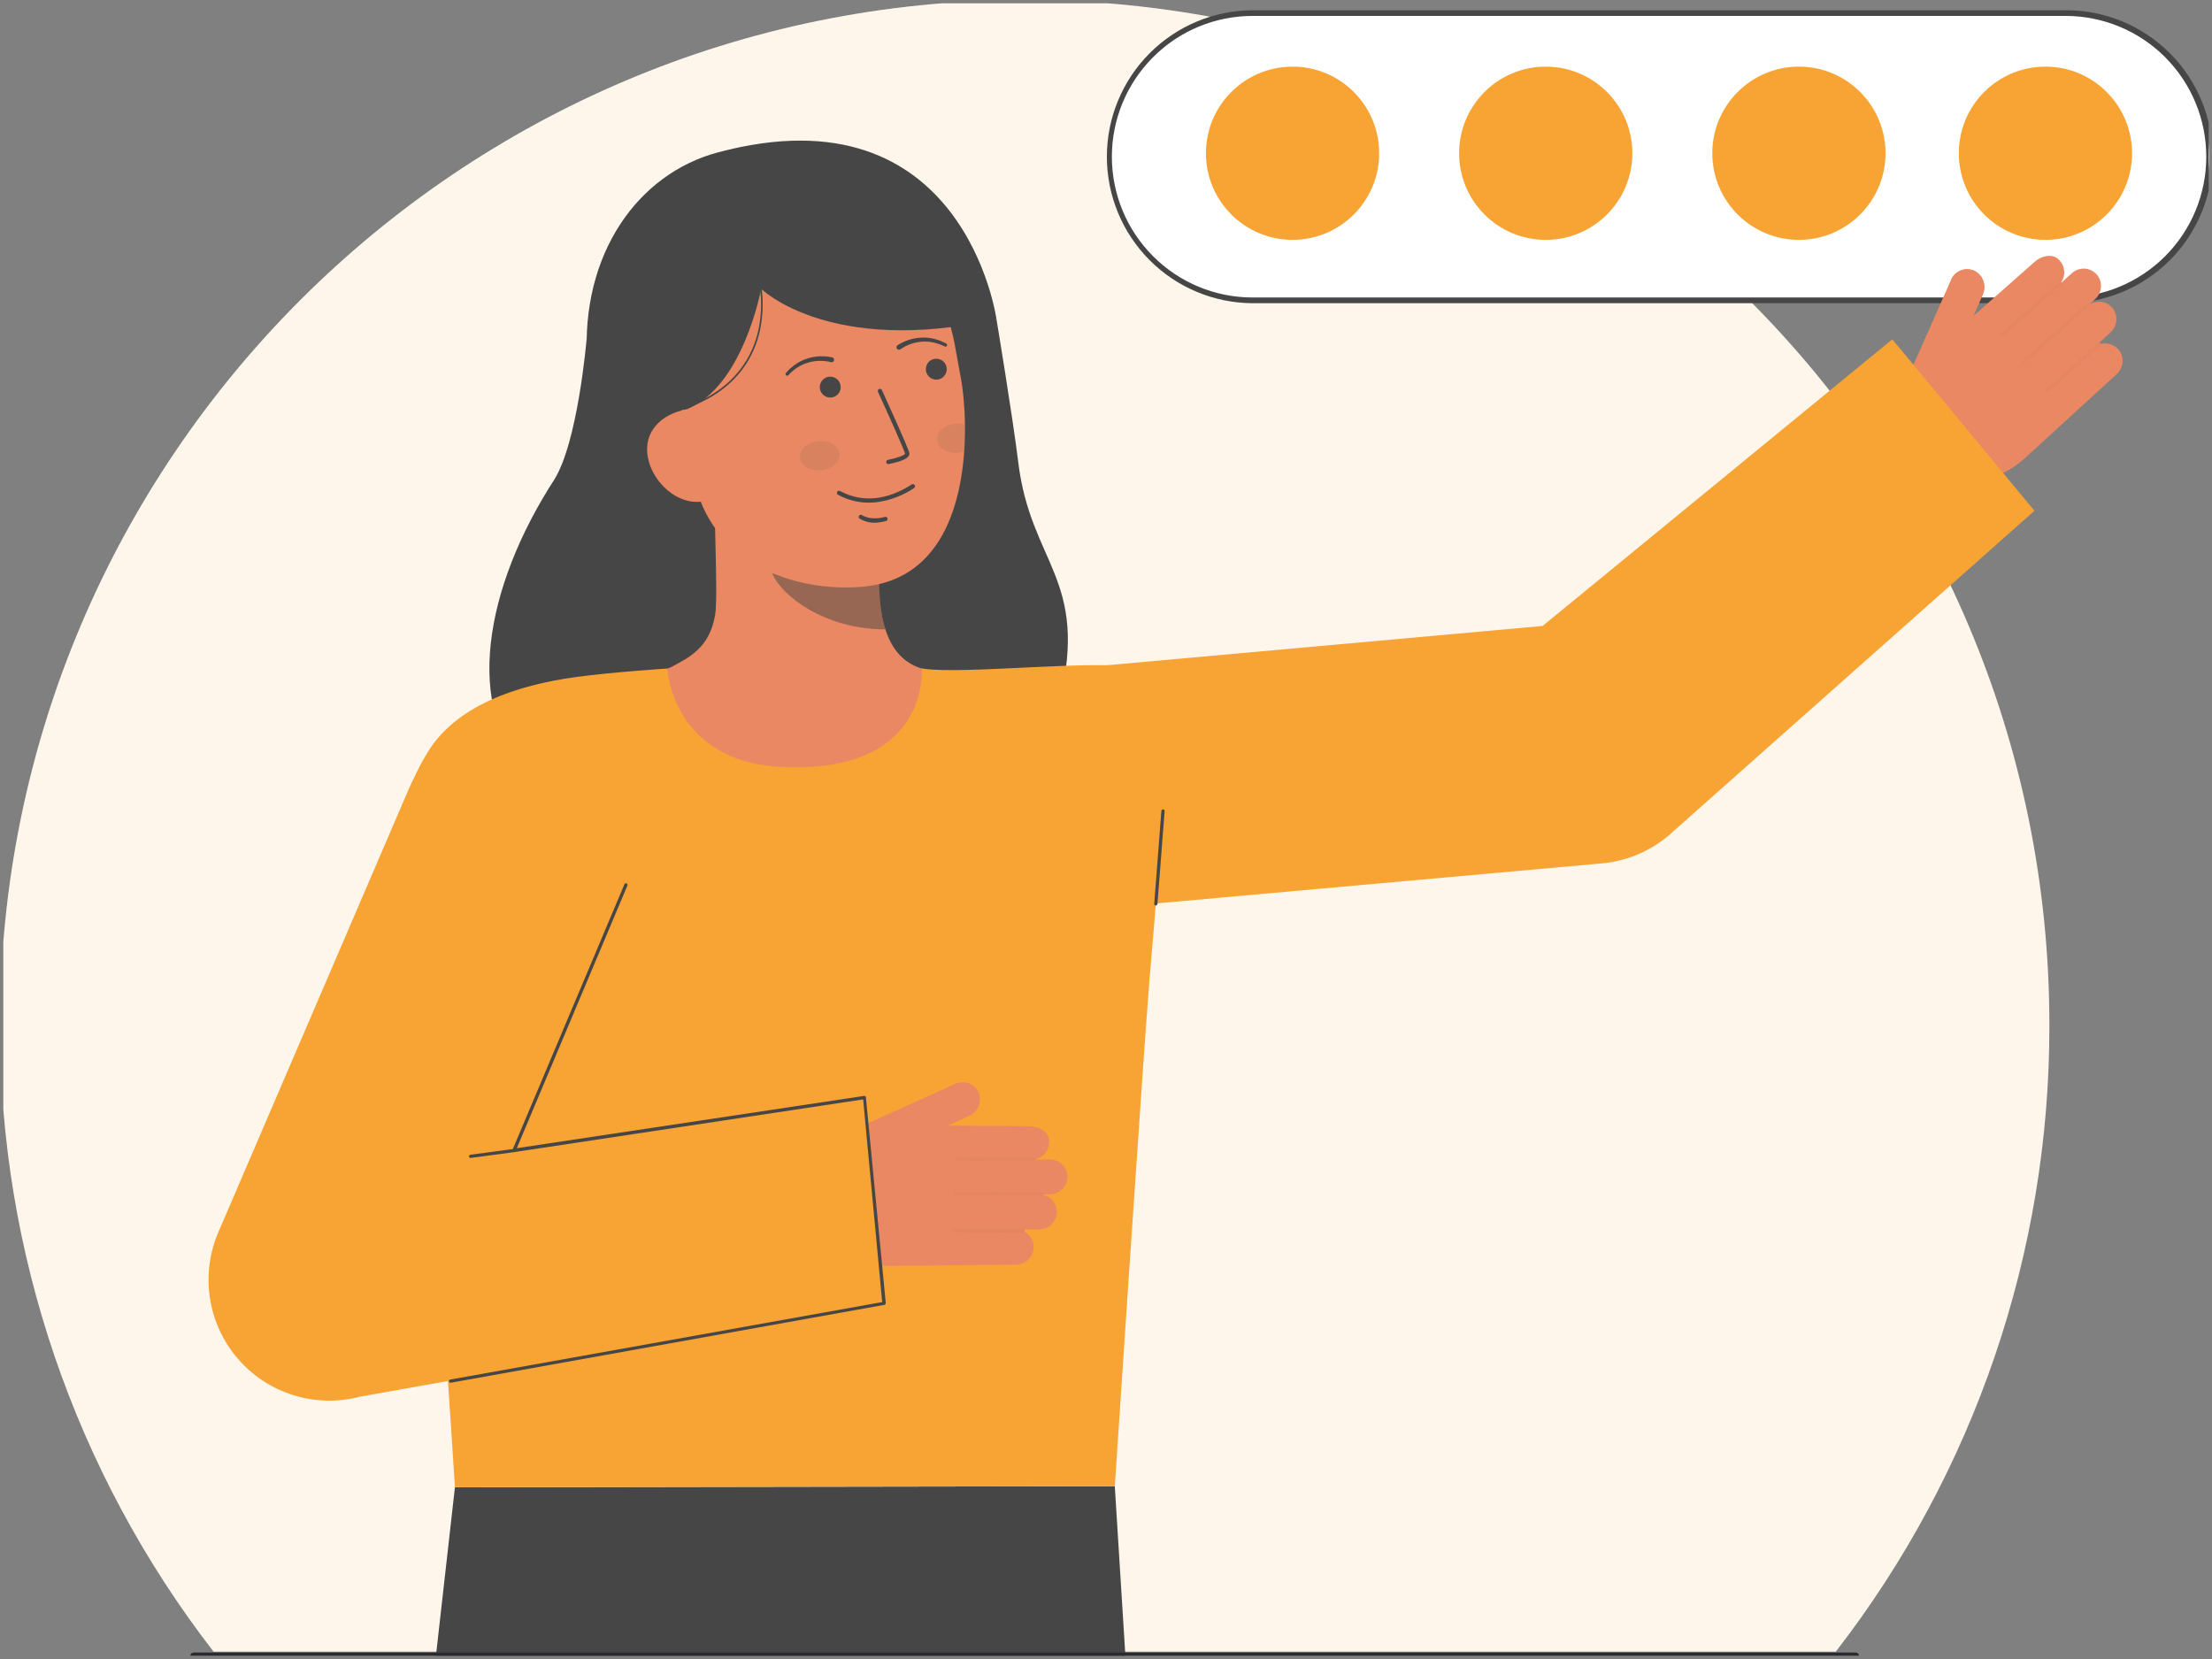 <svg width="332" height="249" viewBox="0 0 332 249" fill="none" xmlns="http://www.w3.org/2000/svg" xmlns:xlink="http://www.w3.org/1999/xlink">
    <rect x="0" y="0" width="332" height="249" fill="#808080" stroke="none"/>
    <desc>
        Created with Pixso.
    </desc>
    <defs>
        <clipPath id="clip204_1044">
            <rect id="Rating" rx="0" width="331" height="248" transform="translate(0.5 0.5)" fill="white" fill-opacity="0"/>
        </clipPath>
    </defs>
    <rect id="Rating" rx="0" width="331" height="248" transform="translate(0.5 0.5)" fill="#FFFFFF" fill-opacity="0"/>
    <g clip-path="url(#clip204_1044)">
        <path id="Vector" d="M307.59 153.86C307.65 187.89 296.37 220.98 275.54 247.89L32.05 247.89C11.22 220.98 -0.06 187.89 -9.16e-5 153.86C-9.16e-5 68.88 68.86 0 153.8 0C238.74 0 307.59 68.88 307.59 153.86Z" fill="#FFFFFF" fill-opacity="1" fill-rule="nonzero"/>
        <g opacity="0.1">
            <path id="Vector" d="M307.59 153.86C307.65 187.89 296.37 220.98 275.54 247.89L32.05 247.89C11.22 220.98 -0.06 187.89 -9.16e-5 153.86C-9.16e-5 68.88 68.86 0 153.8 0C238.74 0 307.59 68.88 307.59 153.86Z" fill="#F8A435" fill-opacity="1" fill-rule="nonzero"/>
        </g>
        <path id="Vector" d="M188 1.96L310.02 1.96C321.92 1.96 331.57 11.61 331.57 23.52L331.57 23.52C331.57 35.43 321.92 45.08 310.02 45.08L188 45.08C176.1 45.08 166.46 35.43 166.46 23.52L166.46 23.52C166.46 11.61 176.1 1.96 188 1.96Z" fill="#FFFFFF" fill-opacity="1" fill-rule="evenodd"/>
        <path id="Vector" d="M310.02 45.51L188 45.51C182.19 45.48 176.63 43.15 172.53 39.03C168.43 34.91 166.13 29.33 166.13 23.52C166.13 17.71 168.43 12.13 172.53 8.01C176.63 3.89 182.19 1.56 188 1.54L310.02 1.54C312.92 1.52 315.78 2.08 318.46 3.18C321.14 4.28 323.57 5.9 325.63 7.94C327.68 9.98 329.31 12.41 330.42 15.08C331.53 17.76 332.1 20.63 332.1 23.52C332.1 26.42 331.53 29.28 330.42 31.96C329.31 34.63 327.68 37.06 325.63 39.1C323.57 41.15 321.14 42.76 318.46 43.86C315.78 44.96 312.92 45.52 310.02 45.51ZM188 2.39C182.4 2.39 177.03 4.61 173.07 8.58C169.11 12.54 166.88 17.92 166.88 23.52C166.88 29.13 169.11 34.5 173.07 38.46C177.03 42.43 182.4 44.65 188 44.65L310.02 44.65C315.62 44.65 321 42.43 324.96 38.46C328.92 34.5 331.14 29.13 331.14 23.52C331.14 17.92 328.92 12.54 324.96 8.58C321 4.61 315.62 2.39 310.02 2.39L188 2.39Z" fill="#474646" fill-opacity="1" fill-rule="nonzero"/>
        <path id="Vector" d="M88.04 50.93C88.04 50.93 86.73 66.49 83.13 72.08C72.75 88.17 69.51 106.42 79.44 116.16C89.37 125.9 153.77 127.18 159.04 105.27C163.48 86.83 154.7 84.68 152.83 69.37C151.98 62.44 149.56 47.9 149.56 47.9L88.04 50.93Z" fill="#474646" fill-opacity="1" fill-rule="nonzero"/>
        <path id="sk" d="M143 101.52C142.89 101.5 141.66 121.99 117.87 120.2C101.4 118.97 95.53 101.49 95.15 101.49C96.93 101.11 99.92 100.56 100.7 100.14C103.3 98.75 106.51 97.3 107.34 92.26C107.83 89.36 107.01 74.5 107.26 71.56L132.53 77.2C132.18 83.41 129.71 97.79 138.37 100.34C139.82 100.76 141.37 101.15 143 101.52Z" fill="#E98862" fill-opacity="1" fill-rule="nonzero"/>
        <g opacity="0.5">
            <path id="sh" d="M132.89 94.46C132.5 93.19 132.24 91.87 132.13 90.54C131.85 87.5 131.91 84.44 132.3 81.41C127.16 80.72 122.32 78.59 118.33 75.29C117.86 77.02 115.28 84.6 115.99 86.25C117.34 89.36 123.69 94.46 132.89 94.46Z" fill="#474646" fill-opacity="1" fill-rule="nonzero"/>
        </g>
        <path id="Vector" d="M129.29 88.08C119.31 88.87 106.49 84.65 104.05 71.33L101.86 59.31C99.42 45.98 104.44 33.91 116.98 31.61C129.52 29.32 140.86 38.4 143.3 51.72L144.27 57.05C145.21 62.16 147.1 86.67 129.29 88.08Z" fill="#E98862" fill-opacity="1" fill-rule="nonzero"/>
        <path id="Vector" d="M133.37 69.65L133.39 69.65C133.9 69.55 134.4 69.43 134.89 69.28C135.63 69.04 136.6 68.66 136.48 67.99C136.34 67.23 132.76 59.42 132.36 58.53C132.32 58.46 132.25 58.4 132.17 58.37C132.1 58.35 132.01 58.35 131.93 58.39C131.86 58.42 131.8 58.48 131.77 58.56C131.74 58.64 131.74 58.72 131.77 58.8C133.3 62.13 135.75 67.6 135.85 68.11C135.76 68.34 134.53 68.78 133.28 69.02C133.19 69.03 133.12 69.08 133.07 69.15C133.03 69.21 133.01 69.3 133.02 69.38C133.03 69.46 133.07 69.53 133.14 69.58C133.2 69.64 133.28 69.66 133.37 69.65Z" fill="#474646" fill-opacity="1" fill-rule="nonzero"/>
        <path id="Vector" d="M131.48 75.39C133.52 75.13 135.48 74.4 137.19 73.26C137.26 73.21 137.31 73.14 137.33 73.05C137.35 72.97 137.33 72.88 137.28 72.81C137.24 72.74 137.17 72.69 137.08 72.67C137 72.65 136.91 72.67 136.84 72.71C133.14 75.09 129.47 75.46 126.24 73.77C126.17 73.74 126.11 73.71 126.04 73.68C125.96 73.65 125.87 73.65 125.79 73.69C125.71 73.72 125.65 73.79 125.63 73.87C125.6 73.95 125.6 74.04 125.64 74.11C125.67 74.19 125.74 74.25 125.82 74.28C125.84 74.29 125.88 74.31 125.94 74.35C127.64 75.24 129.57 75.6 131.48 75.39Z" fill="#474646" fill-opacity="1" fill-rule="nonzero"/>
        <path id="Vector" d="M91.81 63.43L103.05 61.44C111.57 58.05 114.24 43.34 114.24 43.34C114.24 43.34 124.5 53.47 149.56 47.9C149.56 47.9 144.76 12.95 107.72 22.88C95.78 26.08 87.15 38.05 88.12 54.12C88.79 65.38 91.81 63.43 91.81 63.43Z" fill="#474646" fill-opacity="1" fill-rule="nonzero"/>
        <path id="Vector" d="M105.57 75.24C101.76 75.94 97.93 72.43 97.23 68.62C96.53 64.8 99.24 62.14 103.05 61.44L105.48 63.63L108.85 74.64L105.57 75.24Z" fill="#E98862" fill-opacity="1" fill-rule="nonzero"/>
        <path id="Vector" d="M135.16 52.41C136.12 51.75 137.24 51.36 138.4 51.28C138.98 51.24 139.57 51.28 140.14 51.41C140.71 51.54 141.27 51.74 141.8 52L141.81 52.01C141.87 52.04 141.94 52.04 142 52.02C142.06 52 142.11 51.95 142.13 51.89C142.16 51.84 142.17 51.77 142.15 51.71C142.13 51.65 142.08 51.6 142.03 51.57C141.47 51.26 140.88 51.03 140.26 50.87C139.64 50.71 139 50.64 138.36 50.67C137.07 50.71 135.81 51.11 134.72 51.81C134.68 51.84 134.64 51.87 134.61 51.91C134.59 51.95 134.57 52 134.56 52.05C134.55 52.09 134.55 52.14 134.56 52.19C134.57 52.24 134.58 52.28 134.61 52.32C134.64 52.36 134.67 52.4 134.71 52.43C134.75 52.45 134.8 52.47 134.85 52.48C134.89 52.49 134.94 52.49 134.99 52.48C135.04 52.47 135.08 52.46 135.12 52.43L135.13 52.42L135.16 52.41Z" fill="#474646" fill-opacity="1" fill-rule="nonzero"/>
        <path id="Vector" d="M124.9 53.64C123.63 53.36 122.32 53.43 121.08 53.84C120.47 54.04 119.9 54.33 119.37 54.7C118.85 55.06 118.38 55.49 117.97 55.97C117.94 55.99 117.93 56.02 117.92 56.05C117.9 56.08 117.9 56.11 117.9 56.15C117.9 56.21 117.93 56.27 117.98 56.32C118.02 56.36 118.09 56.39 118.15 56.39C118.22 56.38 118.28 56.36 118.32 56.31L118.34 56.3C118.74 55.86 119.19 55.48 119.68 55.16C120.17 54.84 120.71 54.59 121.27 54.43C122.39 54.1 123.57 54.07 124.7 54.35L124.73 54.36C124.82 54.38 124.92 54.37 125.01 54.32C125.09 54.27 125.15 54.19 125.18 54.09C125.2 54 125.19 53.9 125.14 53.81C125.09 53.73 125.01 53.67 124.91 53.64L124.9 53.64Z" fill="#474646" fill-opacity="1" fill-rule="nonzero"/>
        <path id="Vector" d="M131.89 78.41C132.26 78.37 132.63 78.3 132.99 78.2C133.07 78.17 133.14 78.12 133.18 78.04C133.22 77.97 133.23 77.88 133.21 77.8C133.19 77.72 133.13 77.65 133.06 77.61C132.98 77.57 132.89 77.55 132.81 77.58C130.66 78.18 129.44 77.36 129.39 77.32C129.32 77.27 129.23 77.25 129.15 77.26C129.06 77.28 128.99 77.33 128.94 77.4C128.89 77.47 128.87 77.55 128.88 77.64C128.9 77.72 128.94 77.79 129.01 77.84C129.88 78.36 130.9 78.56 131.89 78.41Z" fill="#474646" fill-opacity="1" fill-rule="nonzero"/>
        <path id="Vector" d="M103.06 61.26C110.64 58.59 113.23 53.43 114.07 49.57C114.61 47 114.61 44.34 114.07 41.77L113.83 41.83C114.37 44.37 114.37 46.99 113.83 49.53C113 53.32 110.45 58.4 102.98 61.03L103.06 61.26Z" fill="#474646" fill-opacity="1" fill-rule="nonzero"/>
        <g opacity="0.1">
            <path id="Vector" d="M126.02 68.08C126.14 69.29 124.91 70.4 123.27 70.57C121.62 70.74 120.19 69.89 120.07 68.69C119.95 67.48 121.18 66.37 122.82 66.2C124.47 66.04 125.9 66.88 126.02 68.08Z" fill="#474646" fill-opacity="1" fill-rule="evenodd"/>
        </g>
        <g opacity="0.1">
            <path id="Vector" d="M140.68 66.07C140.8 67.27 142.23 68.11 143.88 67.95C144.16 67.92 144.44 67.86 144.71 67.77C144.82 66.34 144.84 64.96 144.83 63.69C144.37 63.57 143.9 63.53 143.43 63.58C141.79 63.75 140.56 64.86 140.68 66.07Z" fill="#474646" fill-opacity="1" fill-rule="nonzero"/>
        </g>
        <path id="Vector" d="M68.28 223.23L65.43 248.51L168.91 248.51L167.32 223.07L68.28 223.23Z" fill="#474646" fill-opacity="1" fill-rule="nonzero"/>
        <path id="b_1_b" d="M117.32 115.11C100.84 114.33 100.15 100.34 100.15 100.34C100.15 100.34 91.99 100.87 86.56 101.6C77.67 102.81 68.25 105.86 63.98 113.25C60.9 118.57 60.16 119.53 62.96 149.52C64.98 171.23 68.28 223.23 68.28 223.23L167.32 223.07C167.32 223.07 171.73 156.39 172.56 146.62C174.14 127.95 176.65 101.65 171.33 100.34C165.14 98.81 144.92 101.33 138.38 100.34C138.27 100.33 139.76 116.17 117.32 115.11Z" fill="#F8A435" fill-opacity="1" fill-rule="nonzero"/>
        <path id="Vector" d="M292.85 41.97C292.99 41.64 293.2 41.35 293.46 41.11C293.72 40.86 294.03 40.68 294.37 40.56C294.7 40.44 295.06 40.39 295.41 40.41C295.77 40.44 296.11 40.53 296.43 40.69C297.03 41.03 297.49 41.58 297.7 42.23C297.91 42.89 297.87 43.6 297.58 44.23L296.14 47.46L305.35 39.33C306.36 38.4 308.19 37.92 309.15 39.12C309.54 39.55 309.78 40.11 309.82 40.7C309.86 41.3 309.7 41.88 309.37 42.37C309.38 42.38 309.39 42.39 309.4 42.4C309.4 42.4 309.41 42.41 309.41 42.42L310.97 41C311.25 40.74 311.6 40.54 311.97 40.43C312.34 40.32 312.73 40.29 313.11 40.34C313.5 40.4 313.86 40.54 314.18 40.75C314.51 40.97 314.78 41.25 314.98 41.58C315.29 42.12 315.4 42.74 315.3 43.35C315.2 43.97 314.89 44.52 314.43 44.93L313.77 45.54C313.78 45.57 313.78 45.59 313.78 45.62C314.32 45.32 314.94 45.22 315.55 45.33C316.15 45.44 316.7 45.77 317.09 46.24C317.51 46.79 317.7 47.48 317.63 48.16C317.57 48.85 317.24 49.48 316.72 49.94L315.1 51.43C315.13 51.42 315.17 51.42 315.21 51.44C315.25 51.45 315.28 51.47 315.3 51.5C315.33 51.54 315.35 51.58 315.36 51.62C315.9 51.49 316.47 51.53 316.99 51.75C317.5 51.96 317.94 52.34 318.23 52.81C318.54 53.35 318.65 53.98 318.55 54.59C318.45 55.2 318.14 55.76 317.68 56.17L303.82 68.85C301.88 70.62 299.46 71.78 296.85 72.16C294.26 72.55 291.6 72.15 289.23 71.02L281.6 67.37L292.85 41.97Z" fill="#E98862" fill-opacity="1" fill-rule="nonzero"/>
        <g opacity="0.2">
            <g opacity="0.2">
                <path id="Vector" d="M300.29 50.47C300.34 50.51 300.4 50.54 300.46 50.55C300.52 50.55 300.59 50.53 300.63 50.48L309.38 42.74C309.4 42.72 309.42 42.69 309.44 42.66C309.45 42.63 309.46 42.6 309.46 42.57C309.46 42.54 309.46 42.51 309.45 42.48C309.44 42.45 309.42 42.42 309.4 42.4C309.38 42.37 309.35 42.35 309.32 42.34C309.29 42.33 309.26 42.32 309.23 42.32C309.2 42.31 309.17 42.32 309.14 42.33C309.11 42.34 309.08 42.35 309.06 42.38L300.31 50.12C300.29 50.14 300.26 50.17 300.25 50.2C300.24 50.23 300.23 50.26 300.23 50.29C300.23 50.32 300.23 50.35 300.24 50.38C300.25 50.41 300.27 50.44 300.29 50.46L300.29 50.47Z" fill="#474646" fill-opacity="1" fill-rule="nonzero"/>
            </g>
        </g>
        <g opacity="0.2">
            <g opacity="0.2">
                <path id="Vector" d="M303.6 54.42C303.65 54.47 303.71 54.5 303.77 54.5C303.83 54.5 303.89 54.48 303.94 54.44L313.7 45.79C313.73 45.77 313.75 45.75 313.76 45.72C313.77 45.69 313.78 45.66 313.78 45.63C313.79 45.59 313.78 45.56 313.77 45.53C313.76 45.5 313.74 45.47 313.72 45.45C313.68 45.4 313.62 45.38 313.56 45.37C313.49 45.37 313.43 45.39 313.38 45.43L303.62 54.08C303.6 54.1 303.58 54.12 303.56 54.15C303.55 54.18 303.54 54.21 303.54 54.24C303.54 54.27 303.54 54.31 303.55 54.34C303.56 54.37 303.58 54.39 303.6 54.42L303.6 54.42Z" fill="#474646" fill-opacity="1" fill-rule="nonzero"/>
            </g>
        </g>
        <g opacity="0.2">
            <g opacity="0.2">
                <path id="Vector" d="M307.16 58.72C307.2 58.77 307.26 58.8 307.33 58.8C307.39 58.8 307.45 58.78 307.5 58.74L315.29 51.84C315.33 51.8 315.36 51.74 315.37 51.68C315.37 51.61 315.35 51.55 315.31 51.5C315.26 51.45 315.2 51.42 315.14 51.42C315.08 51.42 315.01 51.44 314.97 51.48L307.18 58.38C307.16 58.4 307.14 58.42 307.12 58.45C307.11 58.48 307.1 58.51 307.1 58.54C307.1 58.58 307.1 58.61 307.11 58.64C307.12 58.67 307.14 58.7 307.16 58.72L307.16 58.72Z" fill="#474646" fill-opacity="1" fill-rule="nonzero"/>
            </g>
        </g>
        <path id="Vector" d="M284.02 50.93L231.53 93.95L158.88 100.5C154.22 100.9 149.89 103.07 146.8 106.58C143.71 110.09 142.09 114.66 142.28 119.33C142.48 124 144.47 128.42 147.84 131.66C151.22 134.9 155.71 136.71 160.39 136.71C160.9 136.71 161.41 136.69 161.93 136.64L240.29 129.6C244 129.29 247.53 127.84 250.39 125.45L305.35 76.66L284.02 50.93Z" fill="#F8A435" fill-opacity="1" fill-rule="nonzero"/>
        <path id="Vector" d="M295.66 48.67L297.58 44.23C297.87 43.6 297.91 42.89 297.7 42.23C297.49 41.58 297.03 41.03 296.43 40.69C296.11 40.53 295.77 40.44 295.41 40.41C295.06 40.39 294.7 40.44 294.37 40.56C294.03 40.68 293.72 40.86 293.46 41.11C293.2 41.35 292.99 41.64 292.85 41.97L295.66 48.67Z" fill="#E98862" fill-opacity="1" fill-rule="nonzero"/>
        <path id="Vector" d="M158.63 182.02C158.58 182.71 158.26 183.35 157.76 183.81C157.25 184.28 156.58 184.53 155.89 184.53L153.69 184.55C153.72 184.57 153.75 184.6 153.77 184.64C153.78 184.67 153.79 184.71 153.79 184.75C153.79 184.79 153.78 184.84 153.75 184.88C154.25 185.14 154.64 185.55 154.89 186.05C155.13 186.56 155.2 187.13 155.1 187.68C154.97 188.28 154.64 188.83 154.15 189.21C153.67 189.6 153.07 189.81 152.45 189.81L133.67 190.01C131.05 190.04 128.47 189.29 126.27 187.84C124.08 186.4 122.37 184.33 121.36 181.9L118.09 174.09L128.09 171.96L128.32 169.47L143.41 162.66C143.74 162.51 144.09 162.43 144.44 162.43C144.8 162.42 145.15 162.49 145.48 162.62C145.81 162.75 146.11 162.96 146.36 163.21C146.61 163.46 146.8 163.77 146.93 164.1C147.16 164.75 147.13 165.46 146.85 166.09C146.58 166.72 146.07 167.23 145.43 167.5L142.21 168.95L154.49 169.03C155.86 169.02 157.54 169.87 157.46 171.4C157.47 172 157.27 172.57 156.91 173.04C156.55 173.51 156.03 173.84 155.46 173.98C155.46 173.99 155.46 174 155.46 174.02L155.46 174.05L157.56 174.02C157.95 174.02 158.33 174.1 158.69 174.26C159.04 174.43 159.35 174.67 159.6 174.96C159.85 175.26 160.03 175.61 160.13 175.99C160.23 176.36 160.24 176.76 160.17 177.14C160.04 177.74 159.71 178.28 159.22 178.67C158.74 179.06 158.14 179.27 157.53 179.27L156.62 179.28C156.61 179.3 156.6 179.32 156.58 179.35C157.18 179.48 157.72 179.82 158.09 180.31C158.46 180.8 158.65 181.4 158.63 182.02Z" fill="#E98862" fill-opacity="1" fill-rule="nonzero"/>
        <g opacity="0.2">
            <g opacity="0.2">
                <path id="Vector" d="M143.3 173.96C143.3 174.03 143.32 174.09 143.37 174.13C143.41 174.17 143.47 174.2 143.54 174.2L155.22 174.26C155.28 174.26 155.35 174.24 155.39 174.19C155.44 174.14 155.46 174.08 155.46 174.02C155.46 173.95 155.44 173.89 155.39 173.85C155.35 173.8 155.28 173.78 155.22 173.78L143.54 173.72C143.47 173.72 143.41 173.74 143.37 173.79C143.32 173.83 143.3 173.89 143.3 173.96L143.3 173.96Z" fill="#474646" fill-opacity="1" fill-rule="nonzero"/>
            </g>
        </g>
        <g opacity="0.2">
            <g opacity="0.2">
                <path id="Vector" d="M143.13 179.12C143.13 179.18 143.15 179.24 143.2 179.28C143.24 179.33 143.31 179.35 143.37 179.35L156.41 179.42C156.47 179.42 156.53 179.4 156.58 179.35C156.62 179.31 156.65 179.24 156.65 179.18C156.64 179.12 156.62 179.06 156.57 179.01C156.53 178.97 156.47 178.94 156.41 178.94L143.37 178.87C143.3 178.87 143.24 178.9 143.2 178.94C143.15 178.99 143.13 179.05 143.13 179.11L143.13 179.12Z" fill="#474646" fill-opacity="1" fill-rule="nonzero"/>
            </g>
        </g>
        <g opacity="0.2">
            <g opacity="0.2">
                <path id="Vector" d="M142.91 184.7C142.91 184.76 142.94 184.82 142.98 184.86C143.03 184.91 143.09 184.93 143.15 184.93L153.55 184.99C153.62 184.99 153.68 184.96 153.72 184.92C153.77 184.87 153.79 184.81 153.79 184.75C153.79 184.68 153.77 184.62 153.72 184.57C153.68 184.53 153.62 184.5 153.55 184.5L143.15 184.45C143.09 184.45 143.03 184.48 142.98 184.52C142.94 184.57 142.91 184.63 142.91 184.69L142.91 184.7Z" fill="#474646" fill-opacity="1" fill-rule="nonzero"/>
            </g>
        </g>
        <path id="Vector" d="M132.7 195.6L54.08 209.62C50.77 210.49 47.29 210.42 44.03 209.4C40.76 208.38 37.86 206.46 35.64 203.86C33.42 201.26 31.98 198.08 31.49 194.7C31 191.32 31.47 187.86 32.86 184.74L61.49 118.1C65.55 108.94 75.59 104.82 84.74 108.88C89.13 110.83 92.57 114.44 94.3 118.93C96.03 123.42 95.9 128.41 93.96 132.81L77.14 172.68L129.72 165.69L132.7 195.6Z" fill="#F8A435" fill-opacity="1" fill-rule="nonzero"/>
        <path id="Vector" d="M67.63 207.53C67.65 207.53 67.67 207.53 67.69 207.53L132.77 195.84C132.83 195.82 132.88 195.78 132.91 195.72C132.94 195.67 132.95 195.6 132.94 195.54L129.96 164.66C129.94 164.6 129.9 164.55 129.85 164.52C129.79 164.49 129.73 164.48 129.67 164.49L77.57 172.33L94.17 132.91C94.19 132.85 94.19 132.79 94.17 132.73C94.15 132.67 94.11 132.63 94.05 132.6C94 132.57 93.93 132.57 93.87 132.59C93.81 132.61 93.76 132.65 93.73 132.7L76.92 172.58C76.9 172.62 76.9 172.67 76.9 172.71C76.91 172.76 76.92 172.8 76.95 172.83C76.98 172.87 77.02 172.9 77.06 172.91C77.1 172.92 77.15 172.93 77.19 172.92L129.55 165.01L132.41 195.43L67.56 207.06C67.5 207.08 67.46 207.11 67.42 207.16C67.39 207.21 67.38 207.27 67.39 207.33C67.4 207.39 67.42 207.44 67.47 207.48C67.51 207.52 67.57 207.54 67.63 207.54L67.63 207.53Z" fill="#474646" fill-opacity="1" fill-rule="nonzero"/>
        <path id="Vector" d="M70.63 173.8C70.65 173.8 70.67 173.79 70.68 173.79L77.19 172.92C77.22 172.91 77.25 172.9 77.28 172.88C77.31 172.86 77.33 172.84 77.35 172.81C77.36 172.79 77.37 172.76 77.38 172.73C77.39 172.69 77.39 172.66 77.38 172.63C77.37 172.6 77.36 172.57 77.34 172.54C77.32 172.52 77.3 172.5 77.27 172.48C77.25 172.46 77.22 172.45 77.18 172.44C77.15 172.44 77.12 172.44 77.09 172.45L70.58 173.32C70.52 173.33 70.47 173.36 70.44 173.41C70.4 173.46 70.39 173.52 70.39 173.58C70.4 173.64 70.43 173.69 70.47 173.73C70.52 173.77 70.57 173.79 70.63 173.79L70.63 173.8Z" fill="#474646" fill-opacity="1" fill-rule="nonzero"/>
        <path id="Vector" d="M173.48 135.91C173.54 135.91 173.6 135.89 173.64 135.84C173.69 135.8 173.71 135.75 173.72 135.69L174.8 121.74C174.8 121.68 174.78 121.61 174.74 121.56C174.7 121.51 174.64 121.48 174.57 121.48C174.51 121.47 174.45 121.5 174.4 121.54C174.35 121.58 174.32 121.64 174.31 121.7L173.24 135.65C173.23 135.71 173.25 135.78 173.29 135.82C173.33 135.87 173.39 135.9 173.46 135.91C173.46 135.91 173.47 135.91 173.48 135.91Z" fill="#474646" fill-opacity="1" fill-rule="nonzero"/>
        <path id="Vector" d="M142.1 55.41C142.1 56.28 141.39 56.98 140.53 56.98C139.66 56.98 138.96 56.28 138.96 55.41C138.96 54.54 139.66 53.84 140.53 53.84C141.39 53.84 142.1 54.54 142.1 55.41Z" fill="#474646" fill-opacity="1" fill-rule="evenodd"/>
        <path id="Vector" d="M126.18 58.1C126.18 58.97 125.48 59.67 124.61 59.67C123.75 59.67 123.04 58.97 123.04 58.1C123.04 57.23 123.75 56.53 124.61 56.53C125.48 56.53 126.18 57.23 126.18 58.1Z" fill="#474646" fill-opacity="1" fill-rule="evenodd"/>
        <path id="Vector" d="M29.05 249L278.53 249C278.66 249 278.78 248.94 278.88 248.85C278.97 248.76 279.02 248.64 279.02 248.51C279.02 248.38 278.97 248.26 278.88 248.17C278.78 248.08 278.66 248.03 278.53 248.03L29.05 248.03C28.93 248.03 28.8 248.08 28.71 248.17C28.62 248.26 28.57 248.38 28.57 248.51C28.57 248.64 28.62 248.76 28.71 248.85C28.8 248.94 28.93 249 29.05 249Z" fill="#292A2E" fill-opacity="1" fill-rule="nonzero"/>
        <circle id="Ellipse 32" cx="194" cy="23" r="13" fill="#F8A435" fill-opacity="1"/>
        <circle id="Ellipse 33" cx="232" cy="23" r="13" fill="#F8A435" fill-opacity="1"/>
        <circle id="Ellipse 34" cx="270" cy="23" r="13" fill="#F8A435" fill-opacity="1"/>
        <circle id="Ellipse 35" cx="307" cy="23" r="13" fill="#F8A435" fill-opacity="1"/>
    </g>
</svg>
